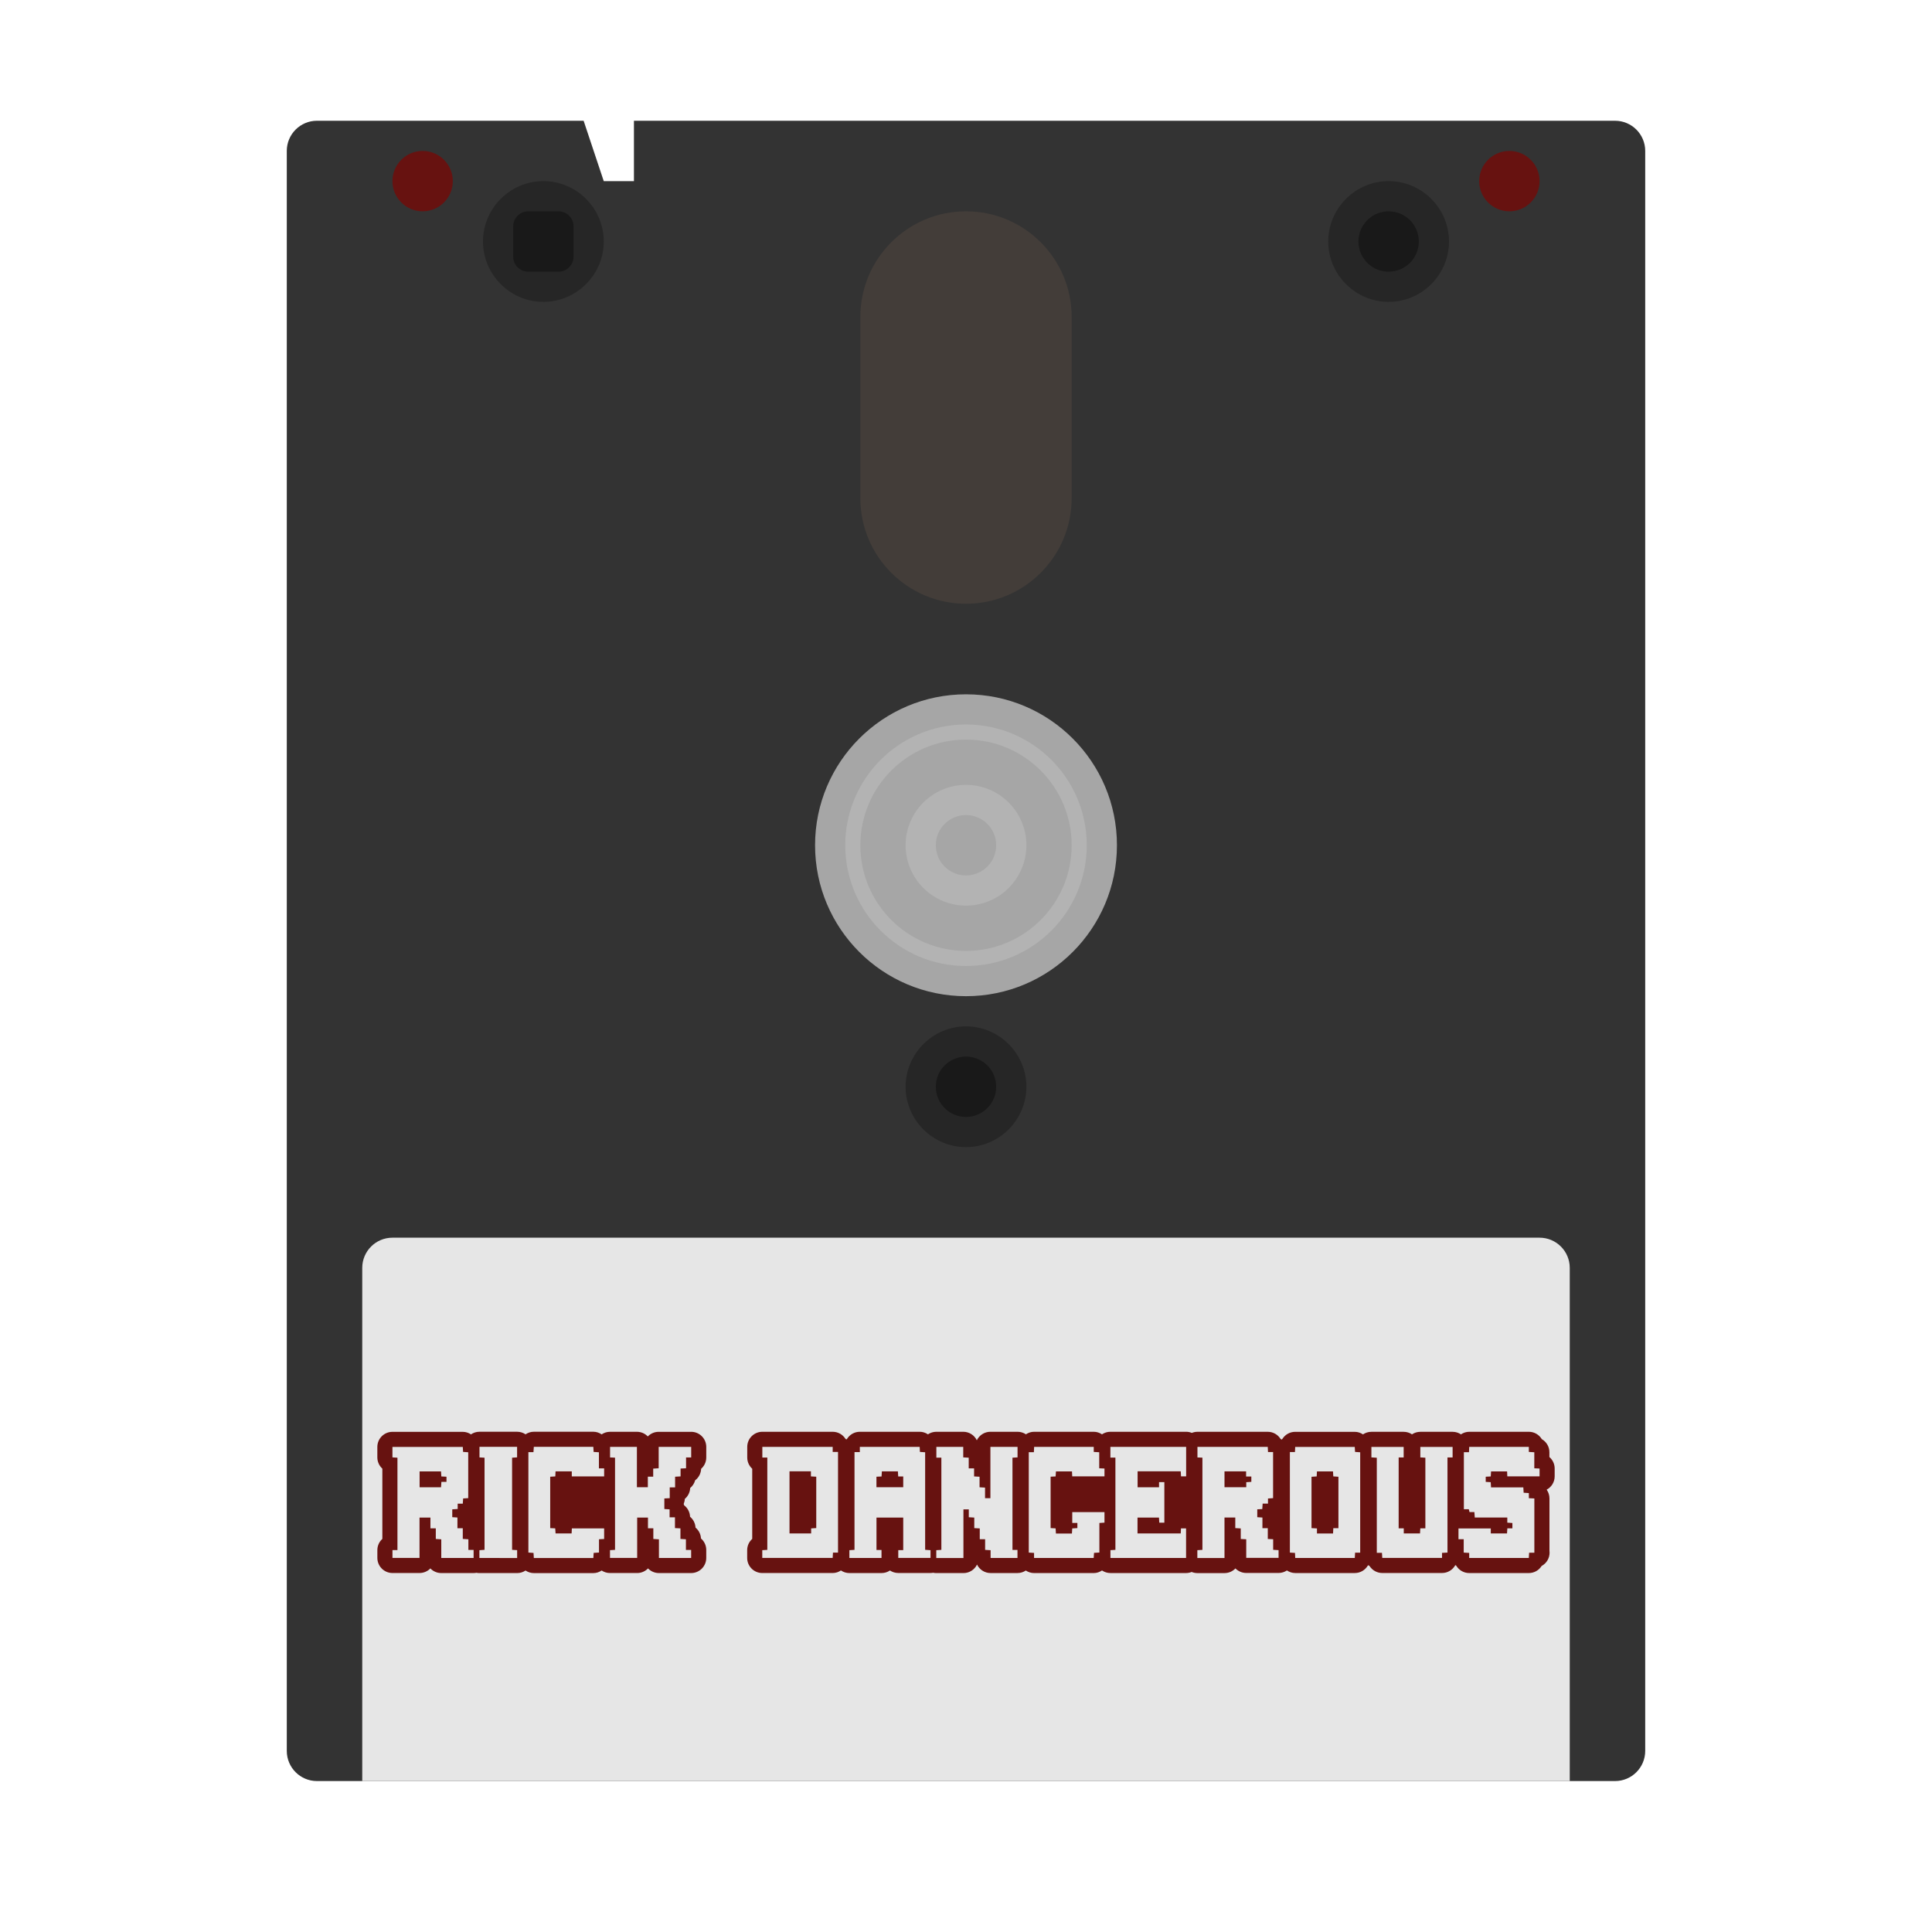 <?xml version="1.0" encoding="UTF-8" standalone="no"?>
<svg
   xmlns:dc="http://purl.org/dc/elements/1.1/"
   xmlns:cc="http://creativecommons.org/ns#"
   xmlns:rdf="http://www.w3.org/1999/02/22-rdf-syntax-ns#"
   xmlns:svg="http://www.w3.org/2000/svg"
   xmlns="http://www.w3.org/2000/svg"
   xmlns:sodipodi="http://sodipodi.sourceforge.net/DTD/sodipodi-0.dtd"
   xmlns:inkscape="http://www.inkscape.org/namespaces/inkscape"
   viewBox="0 0 341.333 341.333"
   height="341.333"
   width="341.333"
   xml:space="preserve"
   id="svg2"
   version="1.1"
   sodipodi:docname="Rick Dangerous-content.svg"
   inkscape:version="0.92.2 (5c3e80d, 2017-08-06)"
   inkscape:export-filename="D:\Documents\Github\Retrosystem-retroarch-theme\png\Rick Dangerous-content.png"
   inkscape:export-xdpi="72"
   inkscape:export-ydpi="72"><sodipodi:namedview
     pagecolor="#ffffff"
     bordercolor="#666666"
     borderopacity="1"
     objecttolerance="10"
     gridtolerance="10"
     guidetolerance="10"
     inkscape:pageopacity="0"
     inkscape:pageshadow="2"
     inkscape:window-width="1024"
     inkscape:window-height="705"
     id="namedview80"
     showgrid="false"
     inkscape:pagecheckerboard="true"
     inkscape:zoom="0.69140623"
     inkscape:cx="221.62347"
     inkscape:cy="263.87383"
     inkscape:window-x="-8"
     inkscape:window-y="-8"
     inkscape:window-maximized="1"
     inkscape:current-layer="svg2" /><defs
     id="defs6"><clipPath
       id="clipPath18"
       clipPathUnits="userSpaceOnUse"><path
         id="path16"
         d="M 0,256 H 256 V 0 H 0 Z" /></clipPath><clipPath
       id="clipPath26"
       clipPathUnits="userSpaceOnUse"><path
         id="path24"
         d="M 30,248 H 226 V 12 H 30 Z" /></clipPath></defs><g
     id="g22"
     transform="matrix(1.333,0,0,-1.333,0,341.333)" /><path
     id="path38"
     style="fill:#333333;fill-opacity:1;fill-rule:nonzero;stroke:none;stroke-width:1.333"
     d="M 285.333,21.333 H 112 v 10.667 h -5.333 l -3.556,-10.667 H 56 c -2.945,0 -5.333,2.388 -5.333,5.333 V 309.333 c 0,2.945 2.388,5.333 5.333,5.333 H 285.333 c 2.945,0 5.333,-2.388 5.333,-5.333 V 26.667 c 0,-2.945 -2.388,-5.333 -5.333,-5.333"
     inkscape:connector-curvature="0" /><path
     id="path42"
     style="fill:#262626;fill-opacity:1;fill-rule:nonzero;stroke:none;stroke-width:1.333"
     d="m 245.333,53.333 v 0 c -5.867,0 -10.667,-4.8 -10.667,-10.667 0,-5.867 4.8,-10.667 10.667,-10.667 5.867,0 10.667,4.8 10.667,10.667 0,5.867 -4.8,10.667 -10.667,10.667"
     inkscape:connector-curvature="0" /><path
     id="path46"
     style="fill:#262626;fill-opacity:1;fill-rule:nonzero;stroke:none;stroke-width:1.333"
     d="m 96,53.333 v 0 c -5.867,0 -10.667,-4.8 -10.667,-10.667 0,-5.867 4.8,-10.667 10.667,-10.667 5.867,0 10.667,4.8 10.667,10.667 0,5.867 -4.8,10.667 -10.667,10.667"
     inkscape:connector-curvature="0" /><path
     id="path50"
     style="fill:#262626;fill-opacity:1;fill-rule:nonzero;stroke:none;stroke-width:1.333"
     d="m 170.667,202.667 v 0 c -5.867,0 -10.667,-4.8 -10.667,-10.667 0,-5.867 4.8,-10.667 10.667,-10.667 5.867,0 10.667,4.8 10.667,10.667 0,5.867 -4.8,10.667 -10.667,10.667"
     inkscape:connector-curvature="0" /><path
     id="path54"
     style="fill:#433d39;fill-opacity:1;fill-rule:nonzero;stroke:none;stroke-width:1.333;font-variant-east_asian:normal;opacity:1;vector-effect:none;stroke-linecap:butt;stroke-linejoin:miter;stroke-miterlimit:4;stroke-dasharray:none;stroke-dashoffset:0;stroke-opacity:1"
     d="m 170.667,106.667 v 0 c -10.309,0 -18.667,-8.357 -18.667,-18.667 V 56 c 0,-10.309 8.357,-18.667 18.667,-18.667 10.309,0 18.667,8.357 18.667,18.667 v 32 c 0,10.309 -8.357,18.667 -18.667,18.667"
     inkscape:connector-curvature="0" /><path
     id="path58"
     style="fill:#e6e6e6;fill-opacity:1;fill-rule:nonzero;stroke:none;stroke-width:1.333"
     d="M 277.333,314.667 H 64 V 224 c 0,-2.945 2.388,-5.333 5.333,-5.333 H 272 c 2.945,0 5.333,2.388 5.333,5.333 z"
     inkscape:connector-curvature="0" /><path
     id="path62"
     style="fill:#191919;fill-opacity:1;fill-rule:nonzero;stroke:none;stroke-width:1.333"
     d="m 245.333,48 v 0 c -2.945,0 -5.333,-2.388 -5.333,-5.333 0,-2.945 2.388,-5.333 5.333,-5.333 2.945,0 5.333,2.388 5.333,5.333 0,2.945 -2.388,5.333 -5.333,5.333"
     inkscape:connector-curvature="0" /><path
     id="path66"
     style="fill:#191919;fill-opacity:1;fill-rule:nonzero;stroke:none;stroke-width:1.333"
     d="m 170.667,197.333 v 0 c -2.945,0 -5.333,-2.388 -5.333,-5.333 0,-2.945 2.388,-5.333 5.333,-5.333 2.945,0 5.333,2.388 5.333,5.333 0,2.945 -2.388,5.333 -5.333,5.333"
     inkscape:connector-curvature="0" /><path
     id="path70"
     style="fill:#a6a6a6;fill-opacity:1;fill-rule:nonzero;stroke:none;stroke-width:1.333"
     d="M 197.333,149.333 C 197.333,164.061 185.395,176 170.667,176 155.939,176 144,164.061 144,149.333 c 0,-14.728 11.939,-26.667 26.667,-26.667 14.728,0 26.667,11.939 26.667,26.667"
     inkscape:connector-curvature="0" /><path
     id="path74"
     style="fill:#b3b3b3;fill-opacity:1;fill-rule:nonzero;stroke:none;stroke-width:1.333"
     d="m 192,149.333 c 0,11.781 -9.551,21.333 -21.333,21.333 -11.781,0 -21.333,-9.552 -21.333,-21.333 C 149.333,137.552 158.885,128 170.667,128 182.449,128 192,137.552 192,149.333"
     inkscape:connector-curvature="0" /><path
     id="path78"
     style="fill:#a6a6a6;fill-opacity:1;fill-rule:nonzero;stroke:none;stroke-width:1.333"
     d="M 189.333,149.333 C 189.333,159.643 180.976,168 170.667,168 160.357,168 152,159.643 152,149.333 c 0,-10.309 8.357,-18.667 18.667,-18.667 10.309,0 18.667,8.357 18.667,18.667"
     inkscape:connector-curvature="0" /><path
     id="path82"
     style="fill:#671210;fill-opacity:1;fill-rule:nonzero;stroke:none;stroke-width:1.333"
     d="m 80,32 c 0,2.945 -2.388,5.333 -5.333,5.333 -2.945,0 -5.333,-2.388 -5.333,-5.333 0,-2.945 2.388,-5.333 5.333,-5.333 2.945,0 5.333,2.388 5.333,5.333"
     inkscape:connector-curvature="0" /><path
     id="path86"
     style="fill:#671210;fill-opacity:1;fill-rule:nonzero;stroke:none;stroke-width:1.333"
     d="m 272,32 c 0,2.945 -2.388,5.333 -5.333,5.333 -2.945,0 -5.333,-2.388 -5.333,-5.333 0,-2.945 2.388,-5.333 5.333,-5.333 2.945,0 5.333,2.388 5.333,5.333"
     inkscape:connector-curvature="0" /><path
     id="path90"
     style="fill:#b3b3b3;fill-opacity:1;fill-rule:nonzero;stroke:none;stroke-width:1.333"
     d="M 181.333,149.333 C 181.333,155.224 176.557,160 170.667,160 164.776,160 160,155.224 160,149.333 c 0,-5.891 4.776,-10.667 10.667,-10.667 5.891,0 10.667,4.776 10.667,10.667"
     inkscape:connector-curvature="0" /><path
     id="path94"
     style="fill:#a6a6a6;fill-opacity:1;fill-rule:nonzero;stroke:none;stroke-width:1.333"
     d="m 176,149.333 c 0,2.945 -2.388,5.333 -5.333,5.333 -2.945,0 -5.333,-2.388 -5.333,-5.333 0,-2.945 2.388,-5.333 5.333,-5.333 2.945,0 5.333,2.388 5.333,5.333"
     inkscape:connector-curvature="0" /><path
     id="path98"
     style="fill:#191919;fill-opacity:1;fill-rule:nonzero;stroke:none;stroke-width:1.333"
     d="m 98.667,48 h -5.333 c -1.472,0 -2.667,-1.195 -2.667,-2.667 v -5.333 c 0,-1.472 1.195,-2.667 2.667,-2.667 h 5.333 c 1.472,0 2.667,1.195 2.667,2.667 v 5.333 c 0,1.472 -1.195,2.667 -2.667,2.667"
     inkscape:connector-curvature="0" /><path
     id="path102"
     style="fill:#671210;fill-opacity:1;fill-rule:nonzero;stroke:none;stroke-width:1.333"
     d="m 273.738,257.427 v -0.853 c 0,-0.988 -0.537,-1.856 -1.345,-2.317 -0.465,-0.777 -1.316,-1.299 -2.289,-1.299 h -10.531 c -0.543,0 -1.039,0.175 -1.461,0.453 -0.423,-0.281 -0.929,-0.447 -1.475,-0.447 h -5.7 c -0.545,0 -1.053,0.164 -1.475,0.445 -0.421,-0.281 -0.929,-0.445 -1.473,-0.445 h -5.7 c -0.549,0 -1.061,0.168 -1.485,0.453 -0.421,-0.277 -0.916,-0.451 -1.456,-0.451 h -10.523 c -0.952,0 -1.792,0.501 -2.265,1.259 -0.055,0.032 -0.099,0.08 -0.152,0.117 -0.059,-0.041 -0.107,-0.093 -0.168,-0.128 -0.473,-0.755 -1.311,-1.253 -2.26,-1.253 h -12.423 c -0.349,0 -0.683,0.072 -0.989,0.195 -0.311,-0.127 -0.649,-0.2 -1.007,-0.2 h -13.383 c -0.549,0 -1.061,0.167 -1.485,0.452 -0.421,-0.277 -0.916,-0.452 -1.459,-0.452 H 182.704 c -0.54,0 -1.033,0.172 -1.453,0.448 -0.424,-0.281 -0.931,-0.448 -1.477,-0.448 h -4.795 c -1.055,0 -1.967,0.613 -2.4,1.501 -0.432,-0.888 -1.344,-1.5 -2.399,-1.5 h -4.748 c -0.552,0 -1.064,0.167 -1.489,0.453 -0.421,-0.279 -0.917,-0.453 -1.459,-0.453 h -10.575 c -0.964,0 -1.809,0.513 -2.277,1.28 -0.039,0.023 -0.068,0.057 -0.105,0.081 -0.056,-0.036 -0.101,-0.087 -0.16,-0.12 -0.473,-0.744 -1.305,-1.24 -2.253,-1.24 h -12.428 c -1.473,0 -2.667,1.195 -2.667,2.667 v 1.884 c 0,0.784 0.339,1.491 0.879,1.977 v 12.397 c -0.548,0.489 -0.891,1.201 -0.891,1.989 v 1.373 c 0,1.473 1.193,2.667 2.667,2.667 h 12.436 c 0.543,0 1.039,-0.173 1.46,-0.453 0.427,0.289 0.941,0.459 1.495,0.459 h 5.676 c 0.552,0 1.064,-0.168 1.489,-0.455 0.423,0.28 0.928,0.443 1.472,0.443 h 5.696 c 0.157,0 0.309,-0.019 0.459,-0.045 0.183,0.039 0.369,0.061 0.561,0.061 h 4.796 c 1.056,0 1.969,-0.615 2.4,-1.504 0.433,0.887 1.344,1.497 2.397,1.497 h 4.749 c 0.545,0 1.052,-0.165 1.473,-0.447 0.421,0.279 0.919,0.451 1.46,0.451 h 10.532 c 0.545,0 1.044,-0.177 1.469,-0.46 0.425,0.288 0.939,0.456 1.492,0.456 h 13.361 c 0.349,0 0.68,-0.071 0.987,-0.192 0.311,0.127 0.649,0.2 1.007,0.2 h 4.795 c 0.761,0 1.445,-0.317 1.931,-0.827 0.485,0.497 1.163,0.805 1.912,0.805 h 5.712 c 0.544,0 1.049,-0.164 1.472,-0.444 0.423,0.281 0.921,0.457 1.467,0.457 h 10.525 c 0.968,0 1.821,-0.517 2.289,-1.296 0.041,-0.025 0.073,-0.061 0.115,-0.088 0.069,0.048 0.129,0.109 0.205,0.151 0.476,0.74 1.307,1.227 2.247,1.227 h 10.556 c 0.989,0 1.851,-0.536 2.312,-1.336 0.025,-0.013 0.045,-0.037 0.071,-0.055 0.044,0.029 0.079,0.069 0.125,0.096 0.465,0.781 1.319,1.304 2.293,1.304 h 10.532 c 0.949,0 1.789,-0.497 2.263,-1.252 0.025,-0.015 0.051,-0.029 0.075,-0.044 0.795,-0.461 1.329,-1.321 1.329,-2.305 0,-0.112 -0.007,-0.223 -0.02,-0.332 v -9.252 c 0,-0.575 -0.184,-1.109 -0.495,-1.547 0.843,-0.448 1.415,-1.335 1.415,-2.355 v -1.383 c 0,-0.807 -0.359,-1.532 -0.928,-2.023"
     inkscape:connector-curvature="0" /><path
     id="path106"
     style="fill:#671210;fill-opacity:1;fill-rule:nonzero;stroke:none;stroke-width:1.333"
     d="m 122.113,252.965 h -5.744 c -0.755,0 -1.436,0.313 -1.921,0.817 -0.485,-0.507 -1.168,-0.823 -1.925,-0.823 h -4.741 c -0.551,0 -1.063,0.168 -1.488,0.455 -0.424,-0.284 -0.924,-0.463 -1.469,-0.463 H 94.311 c -0.543,0 -1.04,0.177 -1.463,0.457 -0.427,-0.288 -0.94,-0.457 -1.493,-0.457 h -6.644 c -0.556,0 -1.072,0.172 -1.499,0.464 -0.42,-0.275 -0.913,-0.447 -1.451,-0.447 H 69.334 c -1.473,0 -2.667,1.193 -2.667,2.667 v 1.848 c 0,0.785 0.339,1.495 0.884,1.984 v 12.415 c -0.541,0.488 -0.881,1.193 -0.881,1.98 v 1.38 c 0,1.472 1.195,2.667 2.667,2.667 h 4.783 c 0.752,0 1.431,-0.311 1.916,-0.812 0.485,0.507 1.168,0.821 1.925,0.821 h 5.712 c 0.169,0 0.335,-0.02 0.496,-0.049 0.171,0.033 0.348,0.053 0.529,0.053 h 6.665 c 0.551,0 1.061,-0.168 1.485,-0.453 0.424,0.281 0.921,0.456 1.464,0.456 h 10.515 c 0.544,0 1.043,-0.176 1.465,-0.459 0.423,0.281 0.929,0.447 1.475,0.447 h 4.801 c 0.755,0 1.435,-0.313 1.92,-0.816 0.485,0.507 1.169,0.821 1.925,0.821 h 5.695 c 1.472,0 2.667,-1.195 2.667,-2.667 v -1.42 c 0,-0.808 -0.36,-1.532 -0.929,-2.021 -0.039,-0.769 -0.405,-1.457 -0.967,-1.92 -0.039,-0.772 -0.405,-1.459 -0.967,-1.923 -0.029,-0.823 -0.432,-1.549 -1.043,-2.019 -0.023,-0.083 -0.051,-0.164 -0.08,-0.243 0.113,-0.275 0.183,-0.572 0.197,-0.884 0.553,-0.465 0.915,-1.153 0.949,-1.925 0.421,-0.348 0.733,-0.824 0.879,-1.365 0.621,-0.471 1.027,-1.205 1.056,-2.032 0.557,-0.489 0.908,-1.205 0.908,-2.005 v -1.863 c 0,-1.472 -1.195,-2.667 -2.667,-2.667"
     inkscape:connector-curvature="0" /><path
     id="path110"
     style="fill:#e6e6e6;fill-opacity:1;fill-rule:nonzero;stroke:none;stroke-width:1.333"
     d="m 271.096,274.318 h -0.94 c -0.02,0.325 -0.036,0.616 -0.056,0.935 h -10.532 v -0.896 c -0.328,-0.019 -0.616,-0.035 -0.968,-0.056 v -2.363 h -0.924 v -1.901 h 5.707 v 0.883 h 2.869 c 0.019,-0.285 0.037,-0.573 0.056,-0.903 h 0.891 v -0.944 c -0.281,-0.02 -0.571,-0.04 -0.899,-0.063 v -0.905 h -5.745 c -0.025,-0.348 -0.045,-0.637 -0.069,-0.967 h -0.865 c -0.044,-0.177 -0.079,-0.321 -0.121,-0.5 h -0.871 v -10.072 h 0.903 c 0.015,-0.328 0.028,-0.616 0.041,-0.941 h 10.532 v 0.891 c 0.325,0.02 0.616,0.037 0.967,0.059 v 2.832 c 0.335,0.016 0.608,0.029 0.929,0.044 v 1.383 h -5.696 c -0.013,-0.277 -0.025,-0.551 -0.041,-0.873 h -2.833 c -0.017,0.272 -0.035,0.559 -0.056,0.887 -0.291,0.015 -0.565,0.029 -0.887,0.048 v 0.912 c 0.265,0.016 0.555,0.032 0.881,0.051 0.02,0.305 0.037,0.595 0.059,0.925 h 5.704 c 0.02,0.327 0.037,0.615 0.056,0.94 0.304,0.021 0.593,0.041 0.921,0.065 v 0.904 c 0.327,0.016 0.616,0.028 0.971,0.044 v 9.6 z"
     inkscape:connector-curvature="0" /><path
     id="path114"
     style="fill:#e6e6e6;fill-opacity:1;fill-rule:nonzero;stroke:none;stroke-width:1.333"
     d="m 74.133,262.763 h 3.785 c 0.021,-0.317 0.043,-0.607 0.065,-0.953 h 0.897 v -0.913 c -0.315,-0.017 -0.603,-0.033 -0.908,-0.049 -0.02,-0.328 -0.039,-0.615 -0.057,-0.889 h -3.783 z m 6.683,7.237 h 0.945 v 1.887 c 0.349,0.021 0.637,0.041 0.988,0.064 v 1.883 h 0.923 v 1.417 h -5.712 v -3.295 c -0.328,-0.02 -0.616,-0.037 -0.967,-0.059 v -1.883 h -0.947 v -1.899 h -1.928 v 7.125 h -4.781 v -1.38 h 0.88 v -16.32 c -0.277,-0.019 -0.564,-0.037 -0.884,-0.059 v -1.848 h 12.429 c 0.016,0.268 0.033,0.556 0.052,0.88 0.304,0.021 0.593,0.041 0.908,0.063 v 8.108 c -0.281,0.017 -0.569,0.035 -0.897,0.053 -0.021,0.3 -0.041,0.589 -0.064,0.919 h -0.903 v 0.945 c -0.348,0.021 -0.637,0.04 -0.956,0.061 v 1.384 c 0.273,0.017 0.561,0.035 0.913,0.057 z"
     inkscape:connector-curvature="0" /><path
     id="path118"
     style="fill:#e6e6e6;fill-opacity:1;fill-rule:nonzero;stroke:none;stroke-width:1.333"
     d="m 154.845,262.754 h 4.733 v -1.901 h -0.888 c -0.02,-0.325 -0.04,-0.613 -0.057,-0.901 h -2.828 c -0.021,0.329 -0.04,0.617 -0.057,0.903 -0.333,0.016 -0.607,0.028 -0.903,0.04 z m -3.876,-6.208 h 0.94 v -0.921 h 10.575 c 0.012,0.283 0.025,0.556 0.041,0.891 0.284,0.019 0.572,0.039 0.923,0.06 v 17.233 c 0.345,0.024 0.633,0.044 0.949,0.067 v 1.365 h -5.696 v -1.376 h 0.877 v -5.747 h -4.727 v 5.719 h 0.888 v 1.416 h -5.676 v -1.377 c 0.269,-0.017 0.557,-0.036 0.905,-0.057 z"
     inkscape:connector-curvature="0" /><path
     id="path122"
     style="fill:#e6e6e6;fill-opacity:1;fill-rule:nonzero;stroke:none;stroke-width:1.333"
     d="m 216.337,262.749 h 3.843 v -0.885 c 0.328,-0.023 0.616,-0.041 0.897,-0.061 v -0.944 h -0.924 v -0.908 h -3.816 z m -0.001,12.509 h -4.796 v -1.384 c 0.284,-0.016 0.573,-0.033 0.896,-0.052 v -16.291 c -0.285,-0.013 -0.559,-0.025 -0.879,-0.039 v -1.864 h 12.421 c 0.015,0.289 0.029,0.579 0.047,0.905 h 0.896 v 8.149 c -0.283,0.021 -0.572,0.04 -0.9,0.064 v 0.904 h -0.944 c -0.023,0.348 -0.043,0.636 -0.064,0.963 -0.292,0.015 -0.567,0.027 -0.887,0.043 v 1.392 c 0.276,0.017 0.564,0.036 0.913,0.06 v 1.884 h 0.947 v 1.904 c 0.335,0.016 0.608,0.029 0.947,0.045 v 1.867 c 0.349,0.023 0.637,0.04 0.957,0.061 v 1.367 h -5.712 v -3.288 c -0.351,-0.017 -0.639,-0.032 -0.969,-0.049 V 270.034 c -0.328,-0.02 -0.616,-0.036 -0.967,-0.059 v -1.867 h -1.907 z"
     inkscape:connector-curvature="0" /><path
     id="path126"
     style="fill:#e6e6e6;fill-opacity:1;fill-rule:nonzero;stroke:none;stroke-width:1.333"
     d="m 170.213,275.257 h -4.796 v -1.381 c 0.287,-0.017 0.576,-0.035 0.897,-0.053 v -16.296 h -0.883 v -1.901 h 4.748 v 1.852 c 0.329,0.02 0.617,0.037 0.968,0.059 v 1.881 h 0.948 v 1.427 c 0.348,0.02 0.637,0.036 0.967,0.053 v 1.865 c 0.328,0.02 0.617,0.036 0.968,0.057 v 1.869 h 0.948 v -9.065 h 4.795 v 1.856 c -0.287,0.017 -0.575,0.035 -0.896,0.055 v 16.296 h 0.883 v 1.42 h -4.749 v -1.372 c -0.328,-0.02 -0.616,-0.037 -0.967,-0.057 v -1.883 h -0.948 v -1.909 c -0.349,-0.019 -0.637,-0.033 -0.968,-0.051 v -1.865 c -0.328,-0.02 -0.616,-0.037 -0.968,-0.057 v -1.388 h -0.947 z"
     inkscape:connector-curvature="0" /><path
     id="path130"
     style="fill:#e6e6e6;fill-opacity:1;fill-rule:nonzero;stroke:none;stroke-width:1.333"
     d="m 139.485,259.937 v 10.98 h 3.823 v -0.888 c 0.325,-0.02 0.615,-0.04 0.903,-0.06 v -9.073 c -0.328,-0.02 -0.616,-0.037 -0.943,-0.056 v -0.903 z m -3.921,-2.428 h -0.879 v -1.883 h 12.428 v 0.895 h 0.943 v 17.783 h -0.892 c -0.019,0.328 -0.036,0.617 -0.055,0.943 h -12.436 v -1.373 c 0.277,-0.016 0.565,-0.032 0.891,-0.052 z"
     inkscape:connector-curvature="0" /><path
     id="path134"
     style="fill:#e6e6e6;fill-opacity:1;fill-rule:nonzero;stroke:none;stroke-width:1.333"
     d="m 231.71,269.977 c 0.348,0.021 0.636,0.037 0.961,0.057 v 0.892 h 2.844 c 0.015,-0.324 0.028,-0.613 0.044,-0.939 h 0.905 v -9.085 c -0.316,-0.021 -0.604,-0.041 -0.907,-0.063 -0.02,-0.324 -0.039,-0.612 -0.053,-0.88 h -2.835 c -0.016,0.321 -0.029,0.595 -0.044,0.884 -0.327,0.023 -0.613,0.044 -0.916,0.064 z m -3.824,-13.436 h 0.897 c 0.013,-0.313 0.027,-0.587 0.043,-0.907 h 10.523 c 0.015,0.268 0.032,0.556 0.052,0.881 0.303,0.021 0.592,0.043 0.907,0.064 v 17.732 h -0.9 c -0.017,0.327 -0.035,0.616 -0.053,0.939 h -10.524 c -0.013,-0.285 -0.027,-0.559 -0.04,-0.893 -0.287,-0.019 -0.576,-0.035 -0.904,-0.056 z"
     inkscape:connector-curvature="0" /><path
     id="path138"
     style="fill:#e6e6e6;fill-opacity:1;fill-rule:nonzero;stroke:none;stroke-width:1.333"
     d="m 204.773,261.855 h 0.937 v 7.157 h -0.897 c -0.016,-0.288 -0.032,-0.576 -0.051,-0.899 h -3.793 v 2.805 h 7.637 c 0.015,-0.291 0.028,-0.58 0.041,-0.891 h 0.9 v 5.223 h -13.361 v -1.377 c 0.268,-0.016 0.556,-0.035 0.877,-0.053 v -16.297 h -0.885 v -1.9 h 13.383 v 5.207 h -0.905 c -0.017,-0.287 -0.035,-0.576 -0.053,-0.891 h -7.619 v 2.82 h 3.789 z"
     inkscape:connector-curvature="0" /><path
     id="path142"
     style="fill:#e6e6e6;fill-opacity:1;fill-rule:nonzero;stroke:none;stroke-width:1.333"
     d="m 120.24,259.454 v 1.385 c -0.328,0.02 -0.616,0.036 -0.968,0.057 v 1.883 h -0.948 v 1.909 c -0.348,0.017 -0.639,0.033 -0.951,0.049 v 1.868 c 0.288,0.019 0.576,0.036 0.927,0.057 v 1.403 h 0.948 v 1.908 c 0.349,0.017 0.639,0.032 0.968,0.049 v 1.865 c 0.329,0.021 0.616,0.037 0.968,0.06 v 1.883 h 0.924 v 1.42 h -5.693 v -3.292 c -0.351,-0.024 -0.639,-0.041 -0.989,-0.065 v -1.883 h -0.948 v -1.899 h -1.908 v 7.133 h -4.801 v -1.373 c 0.277,-0.015 0.565,-0.032 0.891,-0.052 v -16.289 c -0.285,-0.013 -0.559,-0.025 -0.877,-0.04 v -1.865 h 4.741 v 7.123 h 1.931 v -1.86 h 0.948 v -1.424 c 0.349,-0.023 0.637,-0.041 0.968,-0.063 v -3.771 h 5.744 v 1.864 h -0.907 v 1.909 c -0.349,0.019 -0.637,0.032 -0.967,0.049"
     inkscape:connector-curvature="0" /><path
     id="path146"
     style="fill:#e6e6e6;fill-opacity:1;fill-rule:nonzero;stroke:none;stroke-width:1.333"
     d="m 247.105,270.016 h 0.904 v 0.904 h 2.871 c 0.017,-0.287 0.033,-0.575 0.053,-0.901 h 0.892 V 257.54 c -0.285,-0.019 -0.573,-0.039 -0.888,-0.057 v -1.851 h 5.699 v 1.863 h -0.904 v 16.803 c -0.349,0.02 -0.639,0.033 -0.965,0.052 v 0.895 h -10.557 c -0.019,-0.287 -0.035,-0.575 -0.056,-0.901 h -0.911 v -16.799 c -0.349,-0.023 -0.637,-0.043 -0.953,-0.063 v -1.849 h 5.699 v 1.863 h -0.883 z"
     inkscape:connector-curvature="0" /><path
     id="path150"
     style="fill:#e6e6e6;fill-opacity:1;fill-rule:nonzero;stroke:none;stroke-width:1.333"
     d="m 189.439,269.064 v -1.916 h 5.693 v 1.861 c -0.281,0.02 -0.571,0.039 -0.9,0.061 v 5.223 c -0.328,0.02 -0.616,0.036 -0.944,0.055 -0.021,0.3 -0.041,0.589 -0.063,0.907 h -10.533 v -0.896 c -0.327,-0.021 -0.615,-0.039 -0.936,-0.057 V 256.564 h 0.903 c 0.016,-0.327 0.029,-0.616 0.044,-0.94 h 10.532 v 0.893 c 0.327,0.019 0.616,0.035 0.968,0.056 v 2.835 c 0.335,0.015 0.608,0.027 0.928,0.041 v 1.384 h -5.699 c -0.013,-0.281 -0.024,-0.556 -0.039,-0.875 h -2.833 c -0.019,0.275 -0.039,0.563 -0.06,0.888 -0.291,0.016 -0.564,0.029 -0.885,0.045 v 9.08 c 0.269,0.016 0.559,0.033 0.884,0.055 0.019,0.304 0.036,0.593 0.056,0.907 h 2.825 c 0.017,-0.287 0.035,-0.575 0.055,-0.9 0.304,-0.02 0.592,-0.04 0.908,-0.06 v -0.909 z"
     inkscape:connector-curvature="0" /><path
     id="path154"
     style="fill:#e6e6e6;fill-opacity:1;fill-rule:nonzero;stroke:none;stroke-width:1.333"
     d="m 93.352,256.553 h 0.896 c 0.023,-0.327 0.043,-0.616 0.064,-0.935 H 104.824 c 0.016,0.276 0.033,0.565 0.053,0.899 0.296,0.019 0.585,0.037 0.936,0.06 v 2.845 h 0.923 V 260.84 h -5.717 v -0.889 h -2.869 c -0.013,0.281 -0.025,0.555 -0.041,0.891 -0.284,0.017 -0.573,0.035 -0.901,0.056 v 9.079 c 0.277,0.015 0.551,0.028 0.885,0.045 0.019,0.283 0.039,0.569 0.063,0.899 h 2.833 c 0.013,-0.289 0.028,-0.577 0.043,-0.892 h 5.703 v 1.873 c -0.289,0.013 -0.577,0.027 -0.908,0.044 v 2.347 c -0.328,0.019 -0.616,0.037 -0.943,0.059 -0.019,0.304 -0.036,0.592 -0.056,0.907 H 94.313 c -0.017,-0.287 -0.033,-0.573 -0.053,-0.899 -0.303,-0.021 -0.592,-0.043 -0.908,-0.064 z"
     inkscape:connector-curvature="0" /><path
     id="path158"
     style="fill:#e6e6e6;fill-opacity:1;fill-rule:nonzero;stroke:none;stroke-width:1.333"
     d="m 84.698,275.255 v -1.376 c 0.301,-0.023 0.591,-0.043 0.907,-0.065 v -16.275 c -0.28,-0.017 -0.568,-0.035 -0.893,-0.052 v -1.869 h 6.644 v 1.86 c -0.281,0.02 -0.571,0.039 -0.885,0.061 v 16.276 c 0.281,0.017 0.568,0.033 0.893,0.052 v 1.388 z"
     inkscape:connector-curvature="0" /></svg>